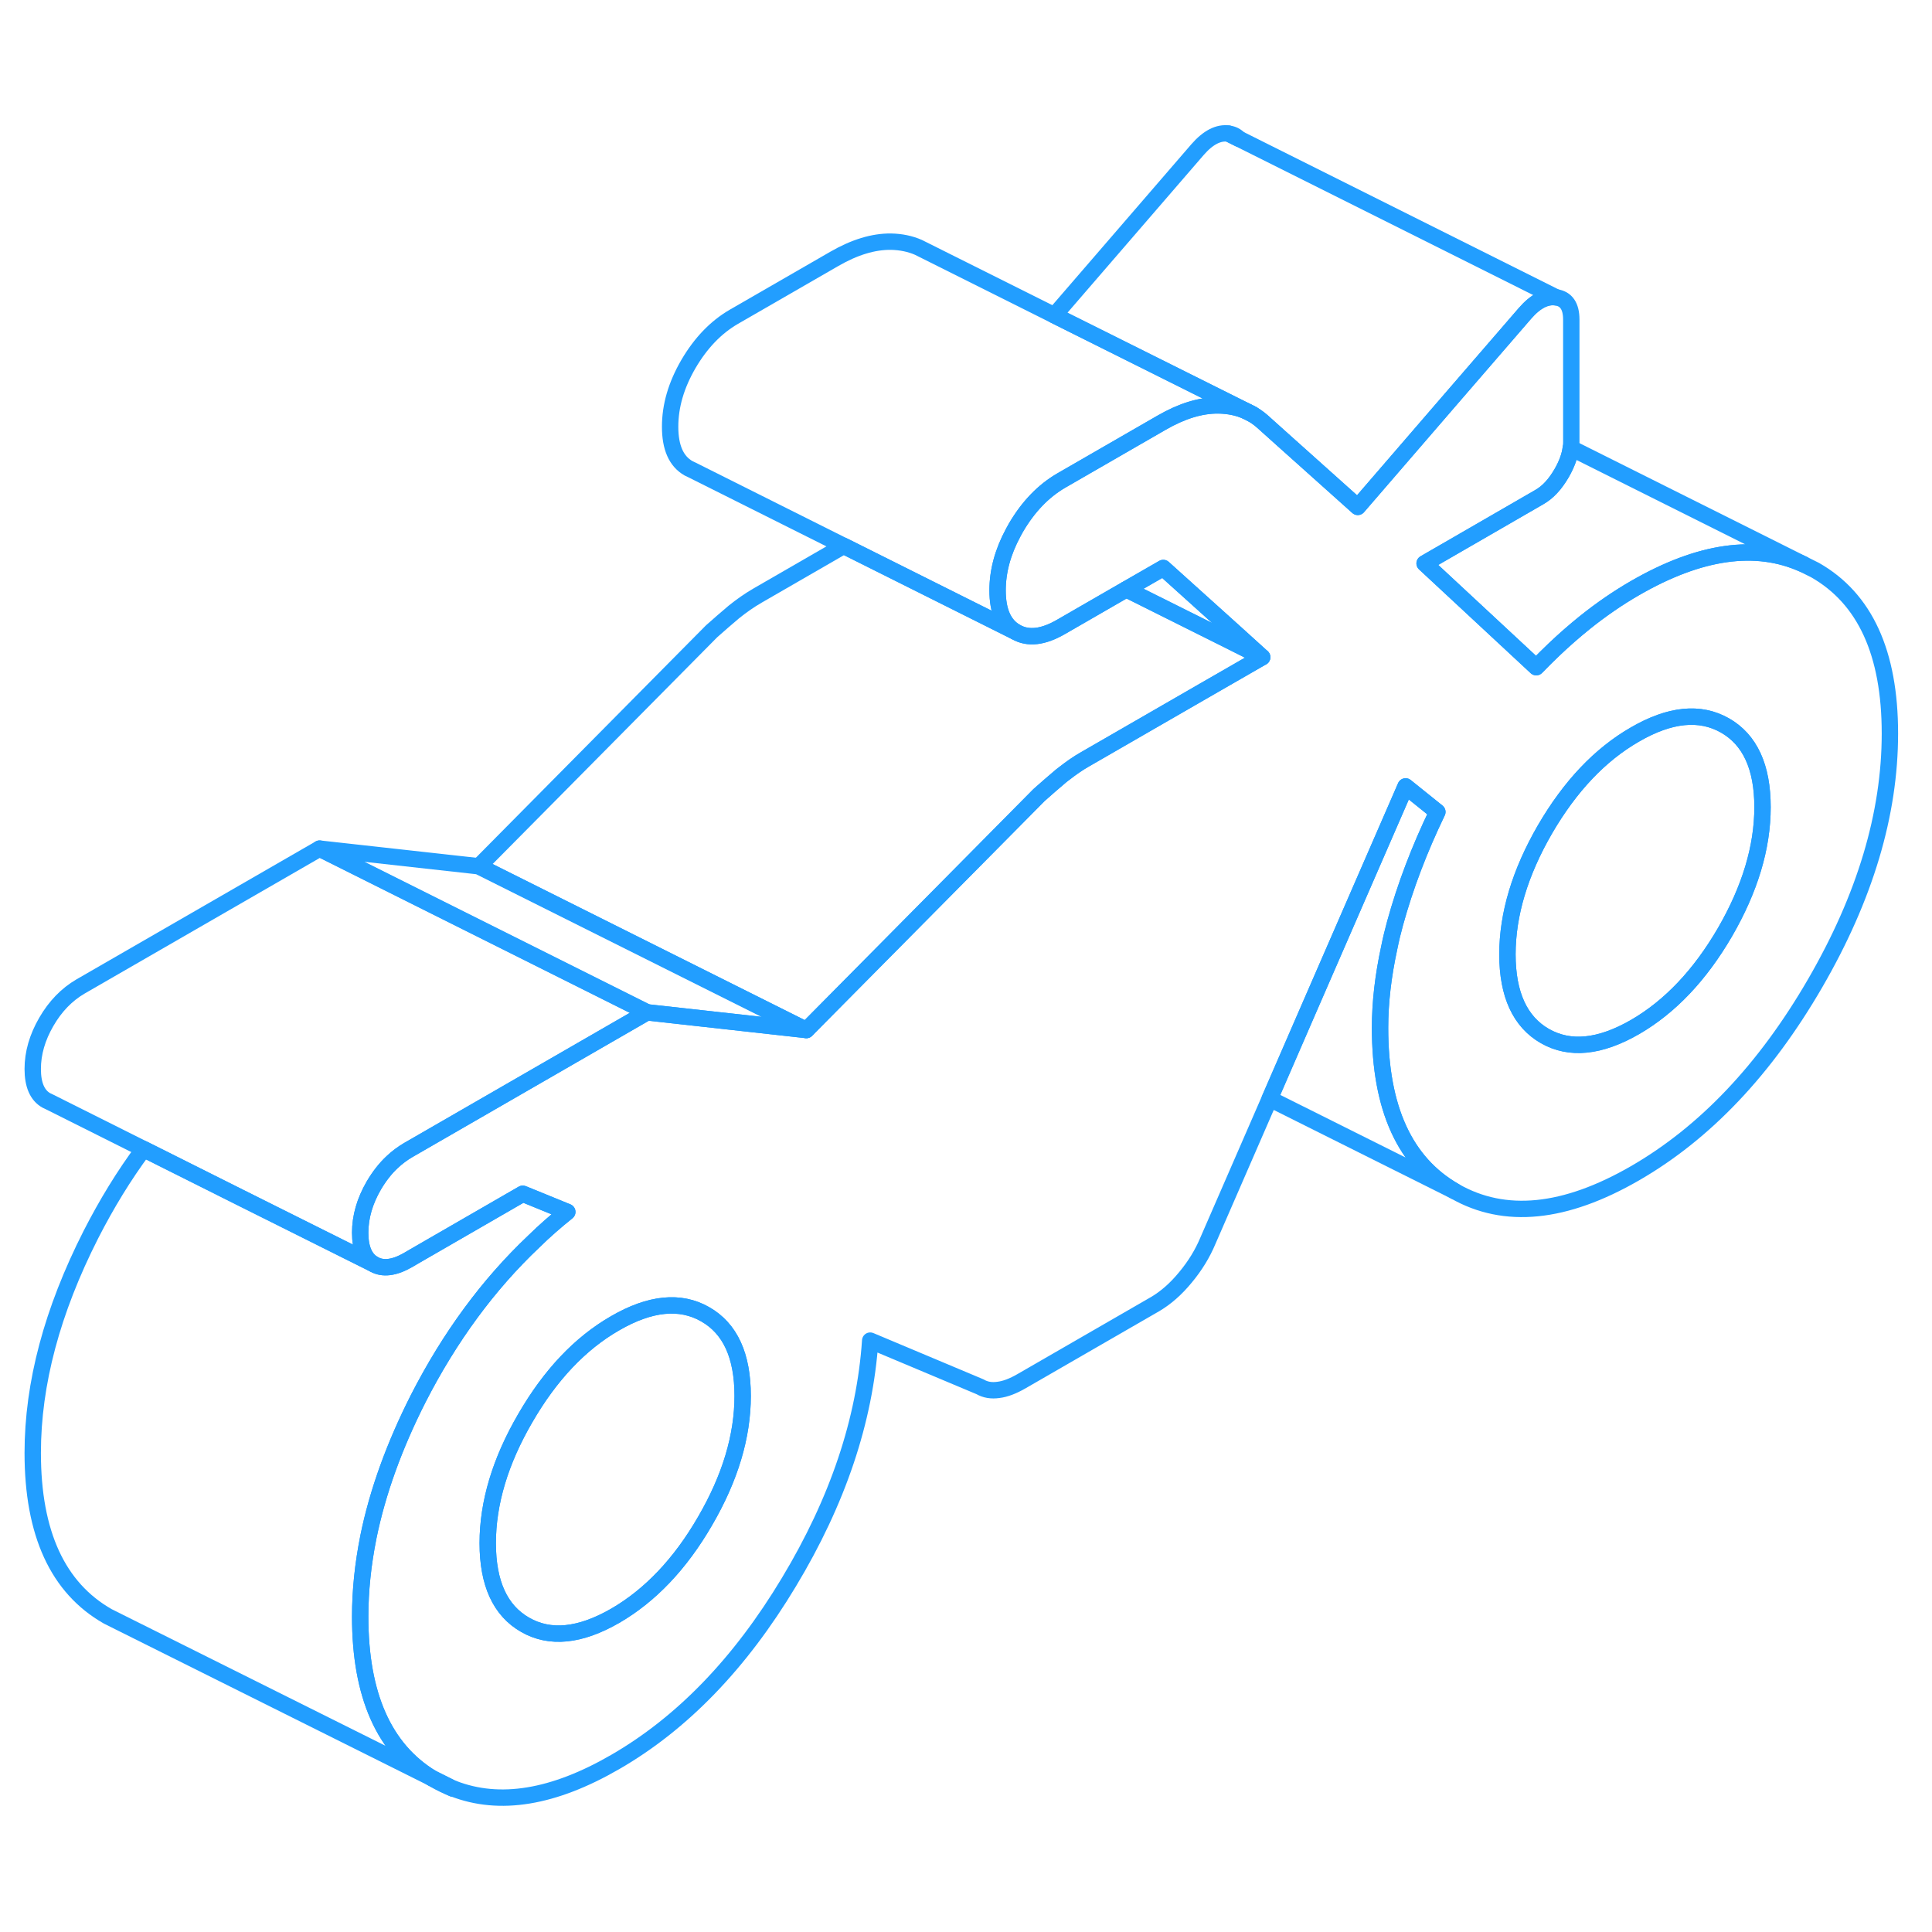 <svg width="48" height="48" viewBox="0 0 118 107" fill="none" xmlns="http://www.w3.org/2000/svg" stroke-width="1px" stroke-linecap="round" stroke-linejoin="round"><path d="M26.359 103.09C26.429 103.13 26.499 103.18 26.579 103.22C26.929 103.42 27.289 103.59 27.659 103.74L26.359 103.09Z" stroke="#229EFF" stroke-linejoin="round"/><path d="M77.089 34.64L73.579 36.66L66.279 40.87C65.819 41.13 65.399 41.43 64.989 41.75C64.929 41.79 64.879 41.84 64.819 41.88C64.369 42.26 63.919 42.65 63.459 43.06L59.549 47.01L49.249 57.41L29.249 47.41L43.459 33.06C43.919 32.65 44.369 32.26 44.819 31.88C45.279 31.51 45.759 31.17 46.279 30.87L51.529 27.84L62.049 33.1C62.799 33.53 63.719 33.42 64.819 32.78L68.789 30.49L75.279 33.73L77.089 34.64Z" stroke="#229EFF" stroke-linejoin="round"/><path d="M75.039 2.66L75.659 2.97C75.509 2.8 75.299 2.7 75.039 2.66Z" stroke="#229EFF" stroke-linejoin="round"/><path d="M76.159 19.63C75.639 19.39 75.059 19.27 74.409 19.26C73.339 19.25 72.189 19.6 70.959 20.31L69.449 21.18L64.819 23.85C63.719 24.49 62.799 25.45 62.049 26.73C61.989 26.83 61.929 26.94 61.879 27.04C61.239 28.23 60.929 29.4 60.929 30.56C60.929 31.83 61.299 32.67 62.049 33.1L51.529 27.84L42.279 23.21L42.049 23.1C41.299 22.67 40.929 21.83 40.929 20.56C40.929 19.29 41.299 18.02 42.049 16.73C42.799 15.45 43.719 14.49 44.819 13.85L50.959 10.31C52.189 9.6 53.339 9.25 54.409 9.26C55.029 9.27 55.599 9.39 56.099 9.61L56.519 9.82L64.399 13.76L76.159 19.63Z" stroke="#229EFF" stroke-linejoin="round"/><path d="M95.039 12.66C94.429 12.57 93.79 12.89 93.139 13.64L88.919 18.52L82.929 25.46L78.359 21.37L77.089 20.23C76.849 20.02 76.6 19.85 76.32 19.71L76.159 19.63L64.399 13.76L73.139 3.64C73.79 2.89 74.429 2.57 75.039 2.66L95.039 12.66Z" stroke="#229EFF" stroke-linejoin="round"/><path d="M77.089 34.64L75.279 33.73L68.789 30.49L71.049 29.19L75.589 33.28L77.089 34.64Z" stroke="#229EFF" stroke-linejoin="round"/><path d="M39.519 56.33L24.919 64.75C24.579 64.95 24.259 65.19 23.959 65.47C23.529 65.87 23.159 66.35 22.829 66.91C22.279 67.86 21.999 68.82 21.999 69.79C21.999 70.76 22.279 71.4 22.829 71.71L14.659 67.63L8.769 64.68L2.999 61.79L2.829 61.71C2.279 61.4 1.999 60.76 1.999 59.79C1.999 58.82 2.279 57.86 2.829 56.91C3.379 55.96 4.079 55.24 4.919 54.75L19.519 46.33L39.519 56.33Z" stroke="#229EFF" stroke-linejoin="round"/><path d="M49.249 57.41L39.52 56.33L19.52 46.33L29.25 47.41L49.249 57.41Z" stroke="#229EFF" stroke-linejoin="round"/><path d="M22.499 88.39C22.169 90.03 21.999 91.65 21.999 93.24C21.999 98.04 23.459 101.32 26.359 103.09L7.319 93.59L6.579 93.22C3.529 91.48 1.999 88.16 1.999 83.24C1.999 79 3.189 74.56 5.549 69.91C6.509 68.03 7.579 66.28 8.769 64.68L14.659 67.63L22.829 71.71C23.379 72.03 24.079 71.94 24.919 71.46L25.259 71.26L31.929 67.41L33.009 67.85L34.649 68.52C33.939 69.09 33.259 69.68 32.599 70.33C29.819 72.96 27.469 76.16 25.549 79.91C24.079 82.81 23.059 85.63 22.499 88.38V88.39Z" stroke="#229EFF" stroke-linejoin="round"/><path d="M88.859 67.26L77.549 61.61L79.939 56.11L85.849 42.53L87.789 44.09C86.689 46.37 85.829 48.63 85.209 50.88C85.069 51.39 84.949 51.89 84.849 52.39C84.479 54.1 84.289 55.72 84.289 57.28C84.289 62.2 85.809 65.52 88.859 67.26Z" stroke="#229EFF" stroke-linejoin="round"/><path d="M110.139 28.96C107.239 27.65 103.809 28.14 99.859 30.42C98.819 31.02 97.799 31.72 96.789 32.53C96.169 33.03 95.549 33.57 94.939 34.15C94.569 34.5 94.199 34.87 93.829 35.25L87.009 28.91L94.019 24.86C94.279 24.71 94.519 24.52 94.739 24.28C94.969 24.04 95.179 23.74 95.379 23.4C95.689 22.86 95.879 22.35 95.939 21.86L110.139 28.96Z" stroke="#229EFF" stroke-linejoin="round"/><path d="M110.859 29.32L110.139 28.96C107.239 27.65 103.809 28.14 99.859 30.42C98.819 31.02 97.799 31.72 96.789 32.53C96.169 33.03 95.549 33.57 94.939 34.15C94.569 34.5 94.199 34.87 93.829 35.25L87.009 28.91L94.019 24.86C94.279 24.71 94.519 24.52 94.739 24.28C94.969 24.04 95.179 23.74 95.379 23.4C95.689 22.86 95.879 22.35 95.939 21.86C95.959 21.74 95.969 21.62 95.969 21.5V14.02C95.969 13.2 95.659 12.75 95.039 12.66C94.429 12.57 93.789 12.89 93.139 13.64L88.919 18.52L82.929 25.46L78.359 21.37L77.089 20.23C76.849 20.02 76.599 19.85 76.319 19.71L76.159 19.63C75.639 19.39 75.059 19.27 74.409 19.26C73.339 19.25 72.189 19.6 70.959 20.31L69.449 21.18L64.819 23.85C63.719 24.49 62.799 25.45 62.049 26.73C61.989 26.83 61.929 26.94 61.879 27.04C61.239 28.23 60.929 29.4 60.929 30.56C60.929 31.83 61.299 32.67 62.049 33.1C62.799 33.53 63.719 33.42 64.819 32.78L68.789 30.49L71.049 29.19L75.589 33.28L77.089 34.64L73.579 36.66L66.279 40.87C65.819 41.13 65.399 41.43 64.989 41.75C64.929 41.79 64.879 41.84 64.819 41.88C64.369 42.26 63.919 42.65 63.459 43.06L59.549 47.01L49.249 57.41L39.519 56.33L24.919 64.75C24.579 64.95 24.259 65.19 23.959 65.47C23.529 65.87 23.159 66.35 22.829 66.91C22.279 67.86 21.999 68.82 21.999 69.79C21.999 70.76 22.279 71.4 22.829 71.71C23.379 72.03 24.079 71.94 24.919 71.46L25.259 71.26L31.929 67.41L33.009 67.85L34.649 68.52C33.939 69.09 33.259 69.68 32.599 70.33C29.819 72.96 27.469 76.16 25.549 79.91C24.079 82.81 23.059 85.63 22.499 88.38C22.169 90.03 21.999 91.65 21.999 93.24C21.999 98.04 23.459 101.32 26.359 103.09L27.659 103.74H27.689C30.509 104.84 33.799 104.3 37.569 102.12C41.659 99.76 45.199 96.1 48.179 91.14C51.169 86.18 52.819 81.26 53.149 76.38L59.859 79.2C60.179 79.39 60.559 79.45 60.979 79.39C61.399 79.34 61.869 79.16 62.389 78.86L70.569 74.14C71.209 73.76 71.829 73.22 72.409 72.51C72.999 71.8 73.449 71.06 73.779 70.27L77.549 61.61L79.939 56.11L85.849 42.53L87.789 44.09C86.689 46.37 85.829 48.63 85.209 50.88C85.069 51.39 84.949 51.89 84.849 52.39C84.479 54.1 84.289 55.72 84.289 57.28C84.289 62.2 85.809 65.52 88.859 67.26C91.909 69 95.579 68.63 99.859 66.16C104.139 63.69 107.809 59.82 110.859 54.56C113.909 49.3 115.429 44.22 115.429 39.3C115.429 34.38 113.909 31.06 110.859 29.32ZM43.069 87.39C41.549 90.02 39.709 91.95 37.569 93.19C35.429 94.42 33.599 94.61 32.079 93.74C30.549 92.87 29.789 91.2 29.789 88.75C29.789 86.3 30.549 83.75 32.079 81.12C33.599 78.49 35.429 76.55 37.569 75.32C39.709 74.08 41.549 73.9 43.069 74.77C44.599 75.64 45.359 77.3 45.359 79.76C45.359 82.22 44.599 84.76 43.069 87.39ZM105.359 51.43C103.829 54.06 101.999 55.99 99.859 57.23C97.719 58.46 95.889 58.65 94.359 57.78C92.839 56.91 92.069 55.24 92.069 52.79C92.069 50.34 92.839 47.79 94.359 45.16C95.889 42.53 97.719 40.59 99.859 39.36C101.999 38.12 103.829 37.94 105.359 38.81C106.879 39.68 107.649 41.34 107.649 43.8C107.649 46.26 106.879 48.8 105.359 51.43Z" stroke="#229EFF" stroke-linejoin="round"/><path d="M45.359 79.76C45.359 82.21 44.599 84.76 43.069 87.39C41.549 90.02 39.709 91.95 37.569 93.19C35.429 94.42 33.599 94.61 32.079 93.74C30.549 92.87 29.789 91.2 29.789 88.75C29.789 86.3 30.549 83.75 32.079 81.12C33.599 78.49 35.429 76.55 37.569 75.32C39.709 74.08 41.549 73.9 43.069 74.77C44.599 75.64 45.359 77.3 45.359 79.76Z" stroke="#229EFF" stroke-linejoin="round"/><path d="M107.649 43.8C107.649 46.25 106.879 48.8 105.359 51.43C103.829 54.06 101.999 55.99 99.859 57.23C97.719 58.46 95.889 58.65 94.359 57.78C92.839 56.91 92.069 55.24 92.069 52.79C92.069 50.34 92.839 47.79 94.359 45.16C95.889 42.53 97.719 40.59 99.859 39.36C101.999 38.12 103.829 37.94 105.359 38.81C106.879 39.68 107.649 41.34 107.649 43.8Z" stroke="#229EFF" stroke-linejoin="round"/><path d="M76.499 19.8L76.319 19.71" stroke="#229EFF" stroke-linejoin="round"/></svg>